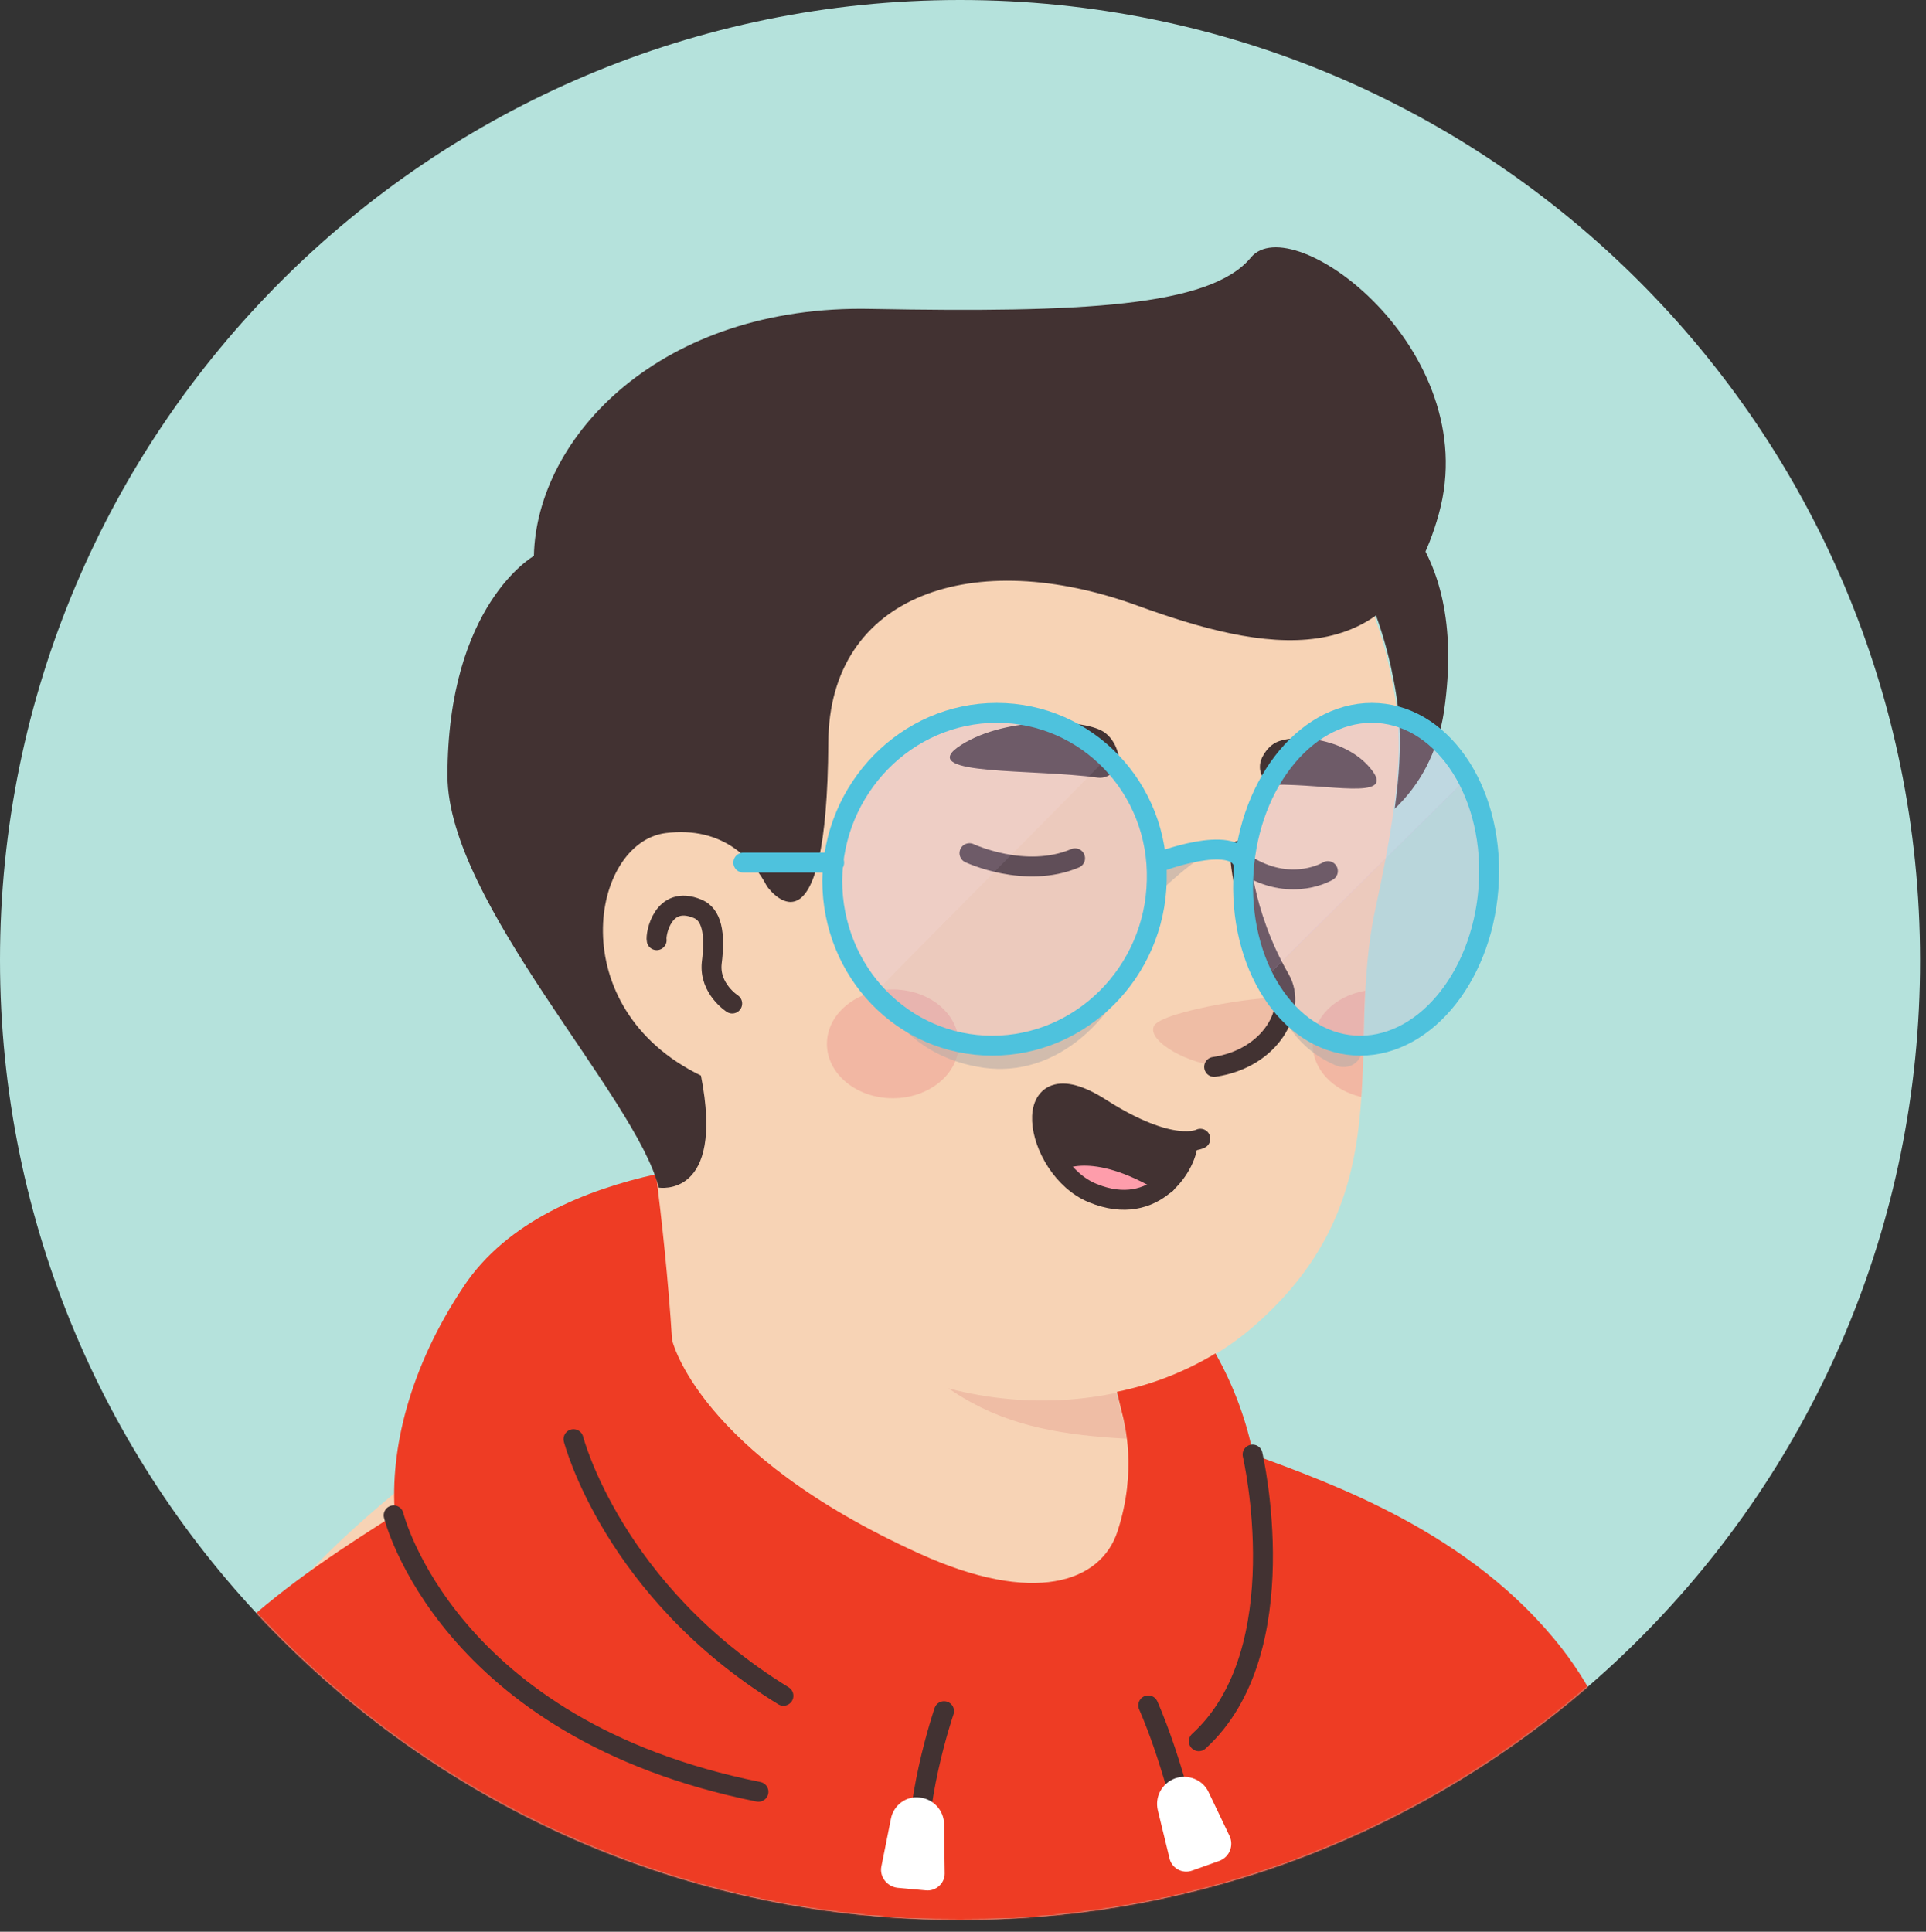 <svg width="1304" height="1308" viewBox="0 0 1304 1308" fill="none" xmlns="http://www.w3.org/2000/svg">
<rect x="0" y="0" width="1304" height="1308" fill="#333333" stroke="none"/>
<path d="M650 1300C290.71 1300 0 1008.86 0 650C0 290.71 291.141 0 650 0C1009.29 0 1300 291.141 1300 650C1300.43 1009.29 1009.29 1300 650 1300Z" fill="#B5E2DC"/>
<mask id="mask0_32_1432" style="mask-type:alpha" maskUnits="userSpaceOnUse" x="0" y="0" width="1301" height="1300">
<g style="mix-blend-mode:overlay">
<path d="M650 1300C290.71 1300 0 1008.86 0 650C0 290.71 291.141 0 650 0C1009.29 0 1300 291.141 1300 650C1300.43 1009.29 1009.29 1300 650 1300Z" fill="#F4ECEC"/>
</g>
</mask>
<g mask="url(#mask0_32_1432)">
<path d="M1014 1197.33C1010.97 1199.5 1007.5 1201.66 1004.47 1203.83C1001 1206 997.967 1208.16 994.5 1209.9C991.467 1211.63 988.867 1213.36 985.833 1215.1C985.4 1215.53 984.967 1215.53 984.533 1215.96C974.567 1222.03 964.167 1227.66 953.767 1232.86C950.733 1234.6 947.267 1236.33 944.233 1237.63C944.233 1237.63 943.8 1238.06 943.367 1238.06C939.9 1239.8 936.433 1241.53 932.967 1243.26C926.033 1246.73 918.667 1249.76 911.733 1252.8C908.267 1254.53 904.367 1255.83 900.9 1257.13C897.433 1258.43 893.533 1260.16 890.067 1261.46C886.6 1262.76 882.7 1264.5 879.233 1265.8C879.233 1265.8 879.233 1265.8 878.8 1265.8C875.333 1267.1 871.433 1268.4 867.967 1269.7C860.167 1272.3 851.933 1274.9 844.133 1277.5C841.533 1278.36 838.5 1279.23 835.9 1280.1C827.667 1282.7 819.433 1284.86 811.2 1286.6C808.167 1287.46 805.133 1287.9 801.667 1288.76C793.867 1290.5 785.633 1292.23 777.833 1293.96C776.1 1294.4 774.8 1294.4 773.067 1294.83C770.467 1295.26 767.433 1295.7 764.833 1296.13C760.933 1296.56 757.467 1297.43 753.567 1297.86C751.833 1298.3 750.1 1298.3 748.367 1298.73C746.2 1299.16 743.6 1299.6 741 1299.6C734.067 1300.46 726.7 1301.33 719.767 1302.2C717.6 1302.63 715 1302.63 712.833 1303.06H712.4C709.367 1303.5 706.333 1303.5 703.3 1303.93C700.267 1304.36 697.233 1304.36 694.2 1304.36C692.467 1304.36 690.3 1304.8 688.567 1304.8C685.1 1304.8 682.067 1305.23 679.033 1305.23C674.7 1305.23 670.8 1305.66 666.467 1305.66C662.133 1305.66 658.233 1305.66 653.9 1305.66C650.867 1305.66 647.833 1305.66 644.8 1305.66C462.367 1303.06 297.7 1225.5 180.7 1102.43C180.7 1102.43 180.7 1102 180.267 1102C193.7 1075.56 243.534 1027.9 295.534 988.465C361.4 938.631 454.567 907.865 454.567 907.865C454.567 907.865 515.667 897.898 742.3 945.131C915.2 981.531 988.867 1129.3 1014 1197.33Z" fill="#F7D3B5"/>
<path d="M790.4 1065.16C781.3 1109.8 722.367 1136.23 623.134 1096.36C501.367 1046.96 454.567 907.865 454.567 907.865C448.067 808.198 432.9 722.832 432.9 722.832C573.734 710.698 740.134 875.365 740.134 875.365L759.2 956.831C760.934 963.765 764.4 969.831 769.6 974.165C778.7 989.765 796.467 1036.56 790.4 1065.16Z" fill="#F7D3B5"/>
<path d="M769.6 974.598C686.833 970.264 625.733 958.131 560.3 840.698C615.767 889.664 681.2 908.298 750.1 916.964L759.2 956.831C760.933 964.198 764.4 970.264 769.6 974.598Z" fill="#EFBDA5"/>
<path d="M940.767 452.431C948.567 488.831 952.467 518.298 931.233 615.365C910 712.431 950.733 809.498 848.467 898.331C779.567 958.131 659.1 969.398 562.9 903.965C530.4 881.865 500.5 851.098 476.234 810.798C457.167 779.165 435.067 749.265 410.367 721.965C376.134 684.698 334.967 609.731 355.334 477.131C388.267 261.332 601.9 236.632 728 260.465C854.1 284.298 919.533 356.231 940.767 452.431Z" fill="#F7D3B5"/>
<path d="M526.067 621.865C526.067 621.865 512.633 556.865 449.367 564.665C394.767 571.598 375.7 702.465 499.633 738.865" fill="#F7D3B5"/>
<path d="M495.734 679.498C495.734 679.498 480.134 669.531 481.867 652.198C484.467 631.831 481.867 619.265 472.334 615.365C448.5 605.398 443.734 633.131 444.6 636.598" stroke="#423232" stroke-width="13.479" stroke-miterlimit="10" stroke-linecap="round" stroke-linejoin="round"/>
<path d="M826.367 721.531C826.367 721.531 842.833 722.398 858.433 703.765C867.1 693.365 874.467 680.365 869.7 676.465C864.933 672.131 786.5 684.265 781.3 694.665C776.1 705.065 806.433 721.531 826.367 721.531Z" fill="#EFBDA5"/>
<path d="M839.367 575.932C839.367 575.932 840.233 617.098 866.667 663.031C878.367 683.398 860.6 716.765 822.033 722.398" stroke="#423232" stroke-width="13.479" stroke-miterlimit="10" stroke-linecap="round" stroke-linejoin="round"/>
<path opacity="0.42" d="M604.5 743.631C629.151 743.631 649.134 727.14 649.134 706.798C649.134 686.455 629.151 669.965 604.5 669.965C579.85 669.965 559.867 686.455 559.867 706.798C559.867 727.14 579.85 743.631 604.5 743.631Z" fill="#ED938A"/>
<path opacity="0.42" d="M924.3 670.831C923 695.098 923.433 718.931 921.7 742.765C902.633 738.431 888.767 724.131 888.767 707.231C888.767 689.031 903.933 674.298 924.3 670.831Z" fill="#ED938A"/>
<path d="M1057.78 1116.61C996.25 1037.31 900.917 1004.37 848.483 984.873C844.15 963.206 835.917 939.373 822.917 916.406C802.984 928.539 780.017 937.639 756.184 942.406L759.65 956.706C761.384 963.639 770.05 995.706 756.617 1036.87C745.35 1071.54 699.85 1087.14 622.717 1052.04C472.35 984.006 455.017 907.306 455.017 907.306C452.417 865.706 448.084 826.706 444.184 795.073C397.384 805.473 343.217 826.706 313.75 871.339C277.35 925.939 263.917 981.406 267.384 1025.61C204.117 1065.91 106.184 1127.01 74.117 1236.21C32.517 1378.34 39.45 1465.44 39.45 1465.44H1159.18C1157.88 1465.87 1141.42 1224.51 1057.78 1116.61Z" fill="#EE3C24"/>
<path d="M388.283 974.472C388.283 974.472 414.716 1077.17 530.416 1148.24" stroke="#423232" stroke-width="13.479" stroke-miterlimit="10" stroke-linecap="round" stroke-linejoin="round"/>
<path d="M848.05 984.873C848.05 984.873 878.817 1117.91 811.65 1179.01" stroke="#423232" stroke-width="13.479" stroke-miterlimit="10" stroke-linecap="round" stroke-linejoin="round"/>
<path d="M639.184 1158.64C639.184 1158.64 616.65 1224.51 622.717 1270.01" stroke="#423232" stroke-width="13.479" stroke-miterlimit="10" stroke-linecap="round" stroke-linejoin="round"/>
<path d="M777.417 1154.74C777.417 1154.74 794.318 1191.57 806.451 1250.07" stroke="#423232" stroke-width="13.479" stroke-miterlimit="10" stroke-linecap="round" stroke-linejoin="round"/>
<path d="M266.517 1026.04C266.517 1026.04 302.05 1170.77 513.517 1213.24" stroke="#423232" stroke-width="13.479" stroke-miterlimit="10" stroke-linecap="round" stroke-linejoin="round"/>
<path d="M626.617 1279.97L607.55 1278.24C600.617 1277.37 595.417 1270.87 596.717 1263.94L603.217 1231.44C604.95 1222.34 613.617 1215.84 622.717 1217.14C631.817 1218.01 639.184 1225.81 639.184 1235.34L639.617 1268.71C639.617 1275.21 633.55 1280.84 626.617 1279.97Z" fill="white"/>
<path d="M825.517 1260.04L807.317 1266.54C800.384 1269.14 793.017 1264.81 791.717 1257.87L783.917 1225.81C781.751 1216.71 786.517 1207.61 795.617 1204.14C804.284 1201.11 814.251 1205.01 818.151 1213.24L832.451 1243.14C835.484 1249.64 832.451 1257.44 825.517 1260.04Z" fill="white"/>
<path d="M1016.62 1250.07C1016.62 1250.07 1040.88 1386.14 1031.35 1465.87" stroke="#544D4D" stroke-width="13.479" stroke-miterlimit="10" stroke-linecap="round" stroke-linejoin="round"/>
<path d="M743.042 526.549C752.575 527.849 759.942 517.882 756.475 508.349C754.742 503.149 751.708 498.382 746.942 495.349C732.208 486.249 677.175 485.382 648.142 506.182C622.575 525.249 699.708 520.482 743.042 526.549Z" fill="#423232"/>
<path d="M863.074 531.315C855.274 531.315 850.507 521.349 854.407 513.115C856.574 508.782 859.607 504.882 863.941 502.715C877.374 496.215 913.341 500.115 929.374 522.215C943.674 541.715 899.041 530.882 863.074 531.315Z" fill="#423232"/>
<path d="M727.875 581.149C694.075 595.449 656.375 577.682 656.375 577.682" stroke="#423232" stroke-width="13.479" stroke-miterlimit="10" stroke-linecap="round" stroke-linejoin="round"/>
<path d="M899.042 589.816C899.042 589.816 875.642 604.116 846.175 587.216" stroke="#423232" stroke-width="13.479" stroke-miterlimit="10" stroke-linecap="round" stroke-linejoin="round"/>
<path d="M804.157 772.845C804.606 780.033 799.215 792.613 789.331 801.599C738.561 770.598 715.648 786.772 715.648 786.772C697.676 759.366 701.72 722.075 745.301 750.38C775.852 769.7 794.273 772.845 804.157 772.845Z" fill="#423232"/>
<path d="M789.331 801.599C778.548 811.034 762.374 816.875 740.359 807.889C730.025 803.846 721.938 795.758 715.648 786.773C715.648 786.773 738.562 770.598 789.331 801.599Z" fill="#FE9DAB"/>
<path d="M812.694 771.048C812.694 771.048 793.824 781.381 745.301 750.381C687.343 713.09 699.025 791.266 739.91 807.889C782.592 825.411 804.607 787.222 804.158 772.845" stroke="#423232" stroke-width="13.479" stroke-miterlimit="10" stroke-linecap="round" stroke-linejoin="round"/>
<path d="M715.648 786.773C715.648 786.773 738.562 770.598 789.331 801.599" stroke="#423232" stroke-width="13.479" stroke-miterlimit="10" stroke-linecap="round" stroke-linejoin="round"/>
<path d="M974.205 347.827C943.439 459.193 854.172 440.56 770.539 410.227C659.172 369.493 561.239 402.427 560.806 502.96C559.939 650.293 523.106 605.66 519.206 600.026C509.672 581.826 489.306 559.293 450.739 564.06C400.039 570.56 380.106 682.36 474.572 728.293C491.039 811.926 445.972 804.126 445.972 804.126C430.806 742.593 303.406 611.726 302.972 525.493C302.972 409.36 361.472 376.427 361.472 376.427C363.206 295.393 447.706 206.127 589.839 209.16C731.972 211.76 819.072 207.86 846.805 174.493C874.539 140.26 1004.97 236.46 974.205 347.827Z" fill="#423232"/>
<path d="M977.672 481.727C973.339 509.893 961.206 531.56 944.306 547.593C950.806 500.36 947.339 477.827 941.706 451.393C929.572 397.227 903.572 350.427 860.239 315.76C881.906 314.027 904.006 318.793 923.939 331.36C923.939 330.927 995.439 359.96 977.672 481.727Z" fill="#423232"/>
<path opacity="0.6" d="M865.083 677.253C865.083 677.253 870.283 706.719 904.516 721.453C913.183 724.919 922.283 719.286 922.283 709.753C921.849 709.753 867.249 680.719 865.083 677.253Z" fill="#B7AEA9"/>
<path opacity="0.6" d="M782.749 606.186C782.749 606.186 810.483 578.453 824.349 575.42L787.516 584.086L782.749 606.186Z" fill="#B7AEA9"/>
<path opacity="0.6" d="M597.716 677.253C597.716 677.253 613.75 713.653 661.85 722.32C709.95 731.42 753.716 696.753 774.083 638.687C774.083 638.687 757.616 692.42 691.75 702.386C626.316 713.22 597.716 677.253 597.716 677.253Z" fill="#B7AEA9"/>
<path opacity="0.29" d="M675.283 482.687C614.183 482.687 564.349 533.82 563.916 596.22C563.916 625.687 574.749 652.553 592.516 672.053L749.816 513.02C730.316 493.953 704.316 482.687 675.283 482.687Z" fill="#DBC3ED"/>
<path opacity="0.23" d="M749.816 513.02L592.517 672.053C612.45 694.153 640.617 707.587 671.817 707.587C732.05 707.587 781.45 657.753 783.183 595.787C784.05 563.287 771.05 533.82 749.816 513.02Z" fill="#C4ADD8"/>
<path opacity="0.29" d="M928.783 482.687C882.416 482.687 843.416 533.82 841.683 596.22C840.816 621.353 846.449 644.32 855.983 662.953L993.349 526.887C979.049 500.02 955.649 482.687 928.783 482.687Z" fill="#DBC3ED"/>
<path opacity="0.23" d="M993.349 526.453L855.982 662.519C870.282 689.819 893.682 707.586 920.982 707.586C966.482 707.586 1005.48 657.753 1008.08 595.786C1008.95 570.219 1003.32 545.953 993.349 526.453Z" fill="#C4ADD8"/>
<path d="M783.182 596.22C781.882 658.187 732.049 708.02 671.816 708.02C611.582 708.02 563.482 658.187 563.482 596.22C563.916 533.82 613.749 482.687 674.849 482.687C735.949 482.687 784.916 533.82 783.182 596.22Z" stroke="#4EC2DD" stroke-width="13.479" stroke-miterlimit="10" stroke-linecap="round" stroke-linejoin="round"/>
<path d="M1008.08 596.22C1005.48 658.187 966.482 708.02 920.982 708.02C875.482 708.02 839.949 658.187 841.683 596.22C843.416 533.82 882.416 482.687 928.782 482.687C975.149 482.687 1010.68 533.82 1008.08 596.22Z" stroke="#4EC2DD" stroke-width="13.479" stroke-miterlimit="10" stroke-linecap="round" stroke-linejoin="round"/>
<path d="M564.783 584.086H503.25" stroke="#4EC2DD" stroke-width="13.479" stroke-miterlimit="10" stroke-linecap="round" stroke-linejoin="round"/>
<path d="M783.616 584.086C783.616 584.086 835.182 564.153 841.682 584.086" stroke="#4EC2DD" stroke-width="13.479" stroke-miterlimit="10" stroke-linecap="round" stroke-linejoin="round"/>
</g>
</svg>
